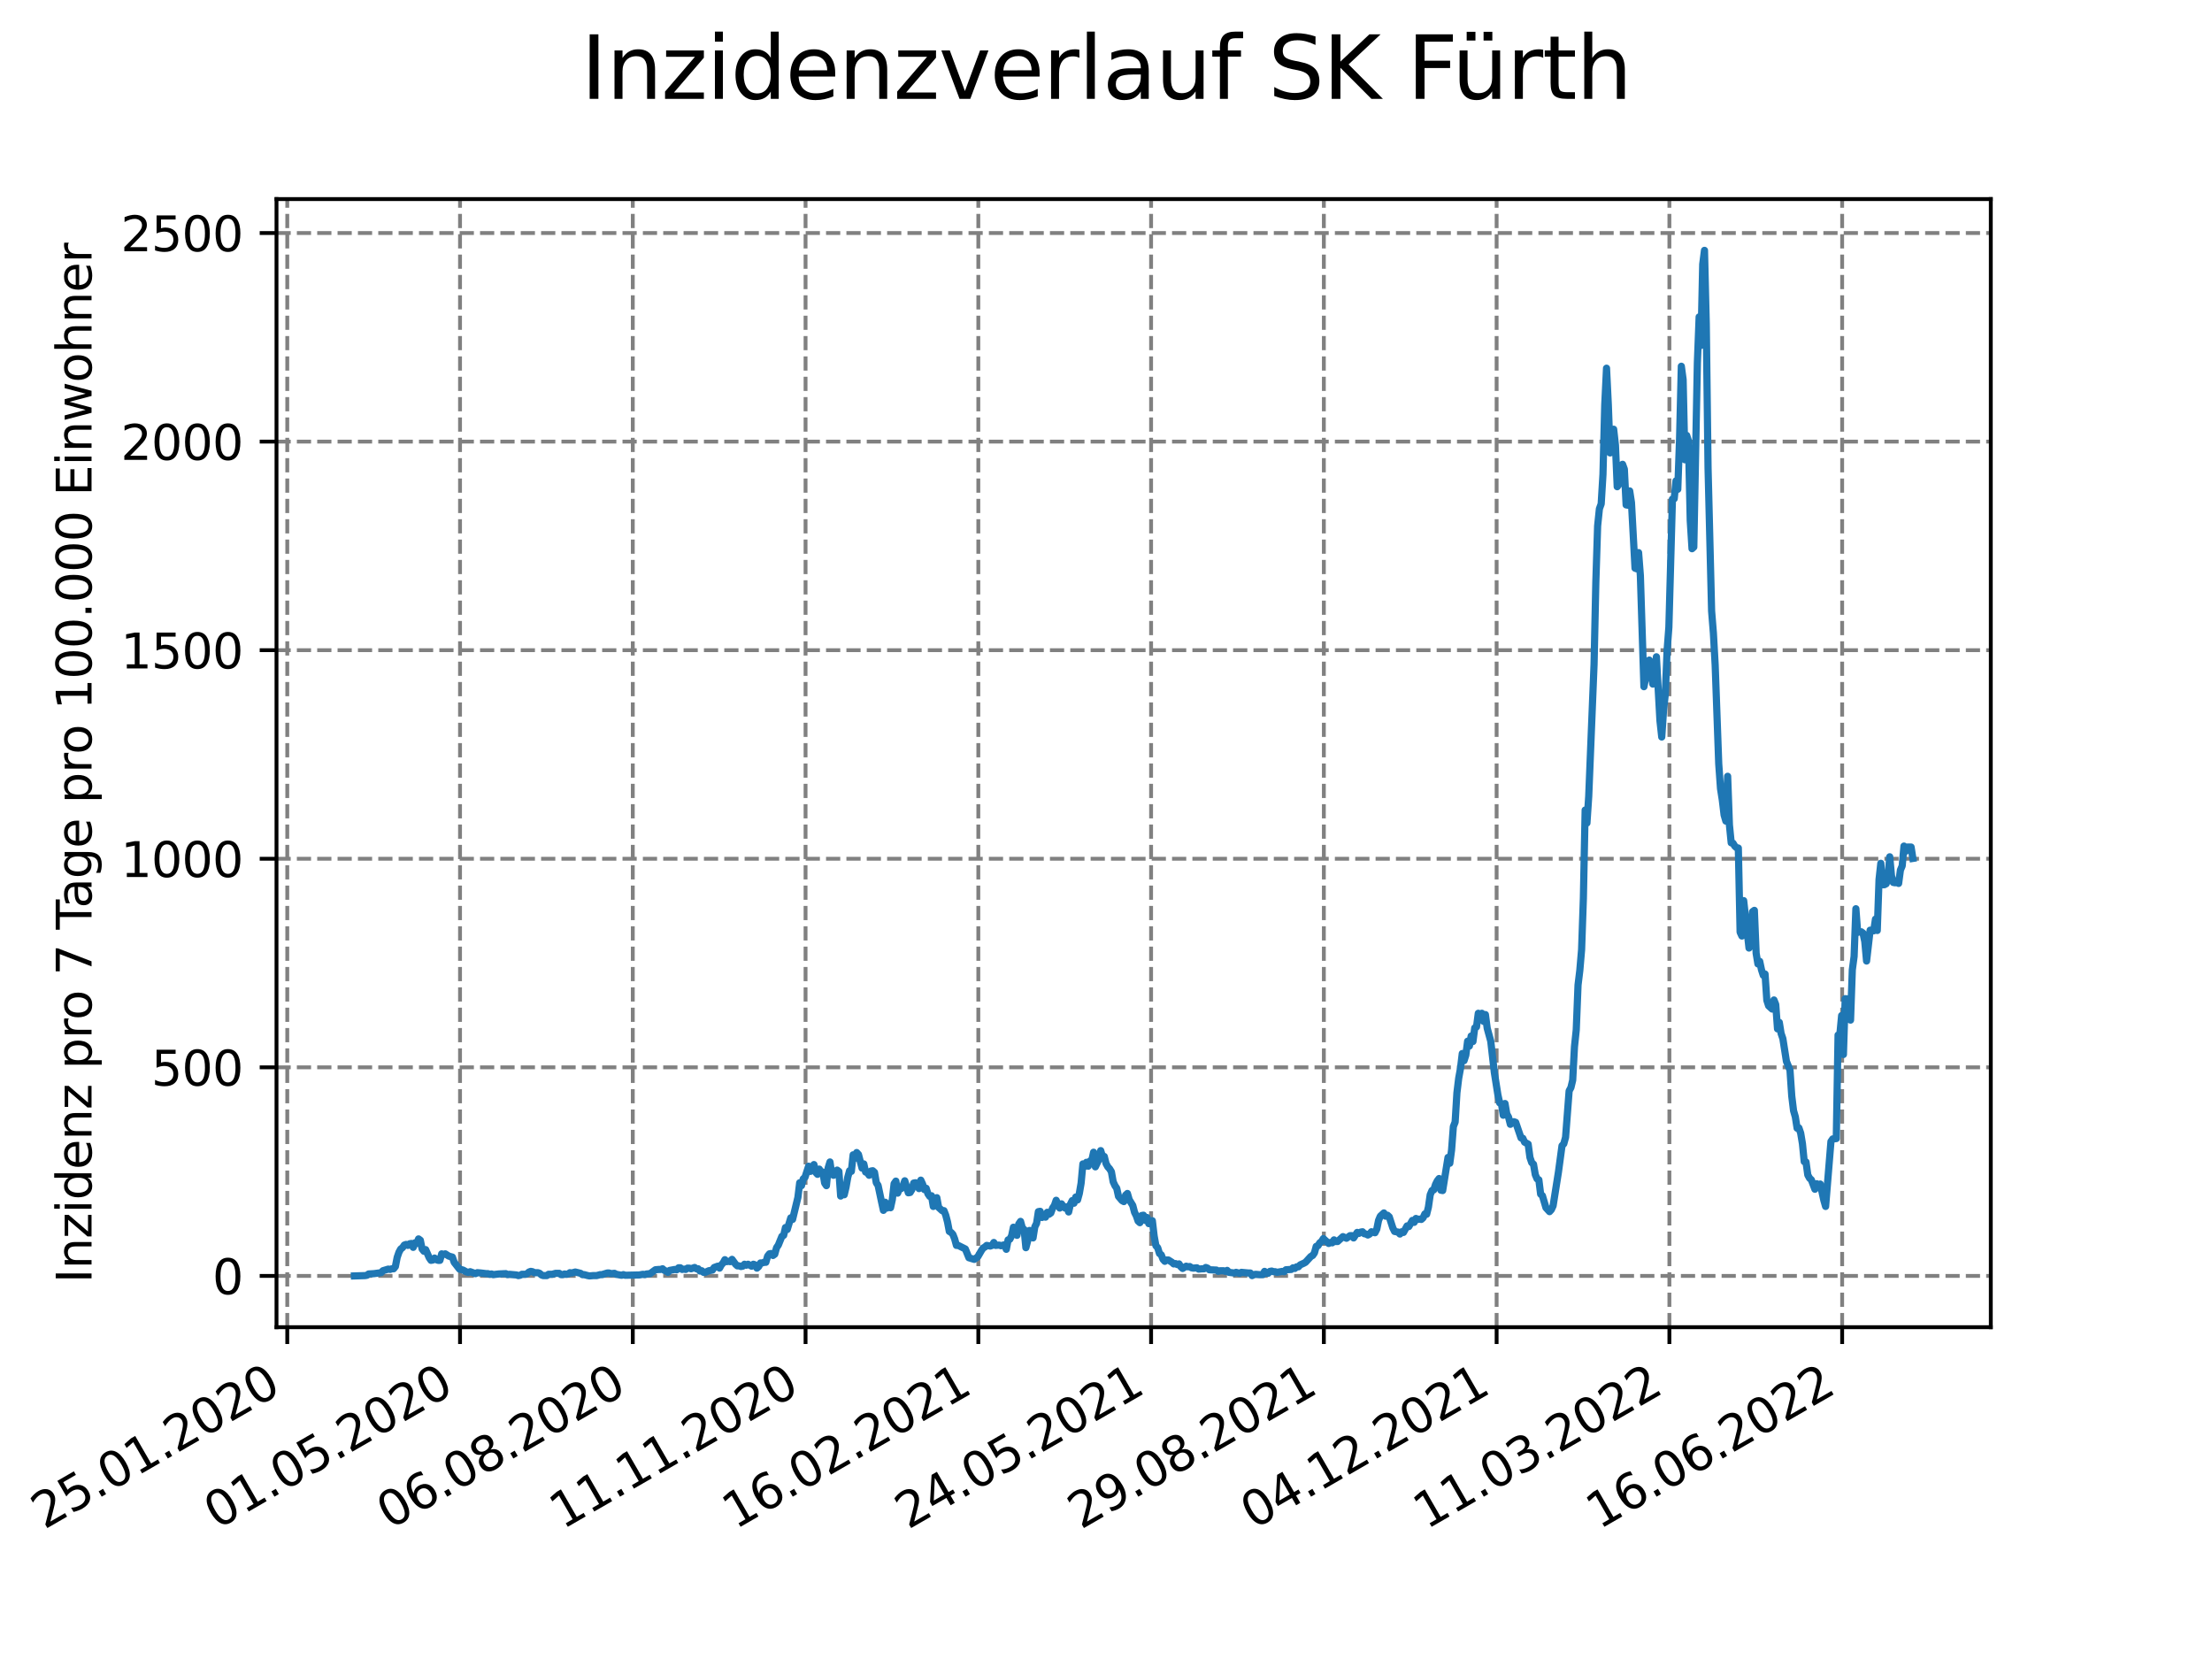 <?xml version="1.0" encoding="utf-8" standalone="no"?>
<!DOCTYPE svg PUBLIC "-//W3C//DTD SVG 1.1//EN"
  "http://www.w3.org/Graphics/SVG/1.1/DTD/svg11.dtd">
<svg xmlns:xlink="http://www.w3.org/1999/xlink" width="460.8pt" height="345.6pt" viewBox="0 0 460.8 345.6" xmlns="http://www.w3.org/2000/svg" version="1.1">
 <defs>
  <style type="text/css">*{stroke-linejoin: round; stroke-linecap: butt}</style>
 </defs>
 <g id="figure_1">
  <g id="patch_1">
   <path d="M 0 345.6 
L 460.8 345.6 
L 460.8 0 
L 0 0 
z
" style="fill: #ffffff"/>
  </g>
  <g id="axes_1">
   <g id="patch_2">
    <path d="M 57.6 276.48 
L 414.72 276.48 
L 414.72 41.472 
L 57.6 41.472 
z
" style="fill: #ffffff"/>
   </g>
   <g id="matplotlib.axis_1">
    <g id="xtick_1">
     <g id="line2d_1">
      <path d="M 59.842 276.48 
L 59.842 41.472 
" clip-path="url(#p52d476d70e)" style="fill: none; stroke-dasharray: 2.96,1.28; stroke-dashoffset: 0; stroke: #808080; stroke-width: 0.8"/>
     </g>
     <g id="line2d_2">
      <defs>
       <path id="m0360c8165a" d="M 0 0 
L 0 3.5 
" style="stroke: #000000; stroke-width: 0.8"/>
      </defs>
      <g>
       <use xlink:href="#m0360c8165a" x="59.842" y="276.48" style="stroke: #000000; stroke-width: 0.8"/>
      </g>
     </g>
     <g id="text_1">
      <!-- 25.01.2020 -->
      <g transform="translate(9.216 318.689)rotate(-30)scale(0.1 -0.1)">
       <defs>
        <path id="DejaVuSans-32" d="M 1228 531 
L 3431 531 
L 3431 0 
L 469 0 
L 469 531 
Q 828 903 1448 1529 
Q 2069 2156 2228 2338 
Q 2531 2678 2651 2914 
Q 2772 3150 2772 3378 
Q 2772 3750 2511 3984 
Q 2250 4219 1831 4219 
Q 1534 4219 1204 4116 
Q 875 4013 500 3803 
L 500 4441 
Q 881 4594 1212 4672 
Q 1544 4750 1819 4750 
Q 2544 4750 2975 4387 
Q 3406 4025 3406 3419 
Q 3406 3131 3298 2873 
Q 3191 2616 2906 2266 
Q 2828 2175 2409 1742 
Q 1991 1309 1228 531 
z
" transform="scale(0.016)"/>
        <path id="DejaVuSans-35" d="M 691 4666 
L 3169 4666 
L 3169 4134 
L 1269 4134 
L 1269 2991 
Q 1406 3038 1543 3061 
Q 1681 3084 1819 3084 
Q 2600 3084 3056 2656 
Q 3513 2228 3513 1497 
Q 3513 744 3044 326 
Q 2575 -91 1722 -91 
Q 1428 -91 1123 -41 
Q 819 9 494 109 
L 494 744 
Q 775 591 1075 516 
Q 1375 441 1709 441 
Q 2250 441 2565 725 
Q 2881 1009 2881 1497 
Q 2881 1984 2565 2268 
Q 2250 2553 1709 2553 
Q 1456 2553 1204 2497 
Q 953 2441 691 2322 
L 691 4666 
z
" transform="scale(0.016)"/>
        <path id="DejaVuSans-2e" d="M 684 794 
L 1344 794 
L 1344 0 
L 684 0 
L 684 794 
z
" transform="scale(0.016)"/>
        <path id="DejaVuSans-30" d="M 2034 4250 
Q 1547 4250 1301 3770 
Q 1056 3291 1056 2328 
Q 1056 1369 1301 889 
Q 1547 409 2034 409 
Q 2525 409 2770 889 
Q 3016 1369 3016 2328 
Q 3016 3291 2770 3770 
Q 2525 4250 2034 4250 
z
M 2034 4750 
Q 2819 4750 3233 4129 
Q 3647 3509 3647 2328 
Q 3647 1150 3233 529 
Q 2819 -91 2034 -91 
Q 1250 -91 836 529 
Q 422 1150 422 2328 
Q 422 3509 836 4129 
Q 1250 4750 2034 4750 
z
" transform="scale(0.016)"/>
        <path id="DejaVuSans-31" d="M 794 531 
L 1825 531 
L 1825 4091 
L 703 3866 
L 703 4441 
L 1819 4666 
L 2450 4666 
L 2450 531 
L 3481 531 
L 3481 0 
L 794 0 
L 794 531 
z
" transform="scale(0.016)"/>
       </defs>
       <use xlink:href="#DejaVuSans-32"/>
       <use xlink:href="#DejaVuSans-35" x="63.623"/>
       <use xlink:href="#DejaVuSans-2e" x="127.246"/>
       <use xlink:href="#DejaVuSans-30" x="159.033"/>
       <use xlink:href="#DejaVuSans-31" x="222.656"/>
       <use xlink:href="#DejaVuSans-2e" x="286.279"/>
       <use xlink:href="#DejaVuSans-32" x="318.066"/>
       <use xlink:href="#DejaVuSans-30" x="381.689"/>
       <use xlink:href="#DejaVuSans-32" x="445.312"/>
       <use xlink:href="#DejaVuSans-30" x="508.936"/>
      </g>
     </g>
    </g>
    <g id="xtick_2">
     <g id="line2d_3">
      <path d="M 95.832 276.48 
L 95.832 41.472 
" clip-path="url(#p52d476d70e)" style="fill: none; stroke-dasharray: 2.96,1.28; stroke-dashoffset: 0; stroke: #808080; stroke-width: 0.8"/>
     </g>
     <g id="line2d_4">
      <g>
       <use xlink:href="#m0360c8165a" x="95.832" y="276.48" style="stroke: #000000; stroke-width: 0.8"/>
      </g>
     </g>
     <g id="text_2">
      <!-- 01.05.2020 -->
      <g transform="translate(45.207 318.689)rotate(-30)scale(0.1 -0.1)">
       <use xlink:href="#DejaVuSans-30"/>
       <use xlink:href="#DejaVuSans-31" x="63.623"/>
       <use xlink:href="#DejaVuSans-2e" x="127.246"/>
       <use xlink:href="#DejaVuSans-30" x="159.033"/>
       <use xlink:href="#DejaVuSans-35" x="222.656"/>
       <use xlink:href="#DejaVuSans-2e" x="286.279"/>
       <use xlink:href="#DejaVuSans-32" x="318.066"/>
       <use xlink:href="#DejaVuSans-30" x="381.689"/>
       <use xlink:href="#DejaVuSans-32" x="445.312"/>
       <use xlink:href="#DejaVuSans-30" x="508.936"/>
      </g>
     </g>
    </g>
    <g id="xtick_3">
     <g id="line2d_5">
      <path d="M 131.822 276.48 
L 131.822 41.472 
" clip-path="url(#p52d476d70e)" style="fill: none; stroke-dasharray: 2.96,1.28; stroke-dashoffset: 0; stroke: #808080; stroke-width: 0.8"/>
     </g>
     <g id="line2d_6">
      <g>
       <use xlink:href="#m0360c8165a" x="131.822" y="276.48" style="stroke: #000000; stroke-width: 0.8"/>
      </g>
     </g>
     <g id="text_3">
      <!-- 06.08.2020 -->
      <g transform="translate(81.197 318.689)rotate(-30)scale(0.1 -0.1)">
       <defs>
        <path id="DejaVuSans-36" d="M 2113 2584 
Q 1688 2584 1439 2293 
Q 1191 2003 1191 1497 
Q 1191 994 1439 701 
Q 1688 409 2113 409 
Q 2538 409 2786 701 
Q 3034 994 3034 1497 
Q 3034 2003 2786 2293 
Q 2538 2584 2113 2584 
z
M 3366 4563 
L 3366 3988 
Q 3128 4100 2886 4159 
Q 2644 4219 2406 4219 
Q 1781 4219 1451 3797 
Q 1122 3375 1075 2522 
Q 1259 2794 1537 2939 
Q 1816 3084 2150 3084 
Q 2853 3084 3261 2657 
Q 3669 2231 3669 1497 
Q 3669 778 3244 343 
Q 2819 -91 2113 -91 
Q 1303 -91 875 529 
Q 447 1150 447 2328 
Q 447 3434 972 4092 
Q 1497 4750 2381 4750 
Q 2619 4750 2861 4703 
Q 3103 4656 3366 4563 
z
" transform="scale(0.016)"/>
        <path id="DejaVuSans-38" d="M 2034 2216 
Q 1584 2216 1326 1975 
Q 1069 1734 1069 1313 
Q 1069 891 1326 650 
Q 1584 409 2034 409 
Q 2484 409 2743 651 
Q 3003 894 3003 1313 
Q 3003 1734 2745 1975 
Q 2488 2216 2034 2216 
z
M 1403 2484 
Q 997 2584 770 2862 
Q 544 3141 544 3541 
Q 544 4100 942 4425 
Q 1341 4750 2034 4750 
Q 2731 4750 3128 4425 
Q 3525 4100 3525 3541 
Q 3525 3141 3298 2862 
Q 3072 2584 2669 2484 
Q 3125 2378 3379 2068 
Q 3634 1759 3634 1313 
Q 3634 634 3220 271 
Q 2806 -91 2034 -91 
Q 1263 -91 848 271 
Q 434 634 434 1313 
Q 434 1759 690 2068 
Q 947 2378 1403 2484 
z
M 1172 3481 
Q 1172 3119 1398 2916 
Q 1625 2713 2034 2713 
Q 2441 2713 2670 2916 
Q 2900 3119 2900 3481 
Q 2900 3844 2670 4047 
Q 2441 4250 2034 4250 
Q 1625 4250 1398 4047 
Q 1172 3844 1172 3481 
z
" transform="scale(0.016)"/>
       </defs>
       <use xlink:href="#DejaVuSans-30"/>
       <use xlink:href="#DejaVuSans-36" x="63.623"/>
       <use xlink:href="#DejaVuSans-2e" x="127.246"/>
       <use xlink:href="#DejaVuSans-30" x="159.033"/>
       <use xlink:href="#DejaVuSans-38" x="222.656"/>
       <use xlink:href="#DejaVuSans-2e" x="286.279"/>
       <use xlink:href="#DejaVuSans-32" x="318.066"/>
       <use xlink:href="#DejaVuSans-30" x="381.689"/>
       <use xlink:href="#DejaVuSans-32" x="445.312"/>
       <use xlink:href="#DejaVuSans-30" x="508.936"/>
      </g>
     </g>
    </g>
    <g id="xtick_4">
     <g id="line2d_7">
      <path d="M 167.812 276.48 
L 167.812 41.472 
" clip-path="url(#p52d476d70e)" style="fill: none; stroke-dasharray: 2.96,1.28; stroke-dashoffset: 0; stroke: #808080; stroke-width: 0.8"/>
     </g>
     <g id="line2d_8">
      <g>
       <use xlink:href="#m0360c8165a" x="167.812" y="276.48" style="stroke: #000000; stroke-width: 0.8"/>
      </g>
     </g>
     <g id="text_4">
      <!-- 11.11.2020 -->
      <g transform="translate(117.187 318.689)rotate(-30)scale(0.1 -0.1)">
       <use xlink:href="#DejaVuSans-31"/>
       <use xlink:href="#DejaVuSans-31" x="63.623"/>
       <use xlink:href="#DejaVuSans-2e" x="127.246"/>
       <use xlink:href="#DejaVuSans-31" x="159.033"/>
       <use xlink:href="#DejaVuSans-31" x="222.656"/>
       <use xlink:href="#DejaVuSans-2e" x="286.279"/>
       <use xlink:href="#DejaVuSans-32" x="318.066"/>
       <use xlink:href="#DejaVuSans-30" x="381.689"/>
       <use xlink:href="#DejaVuSans-32" x="445.312"/>
       <use xlink:href="#DejaVuSans-30" x="508.936"/>
      </g>
     </g>
    </g>
    <g id="xtick_5">
     <g id="line2d_9">
      <path d="M 203.803 276.48 
L 203.803 41.472 
" clip-path="url(#p52d476d70e)" style="fill: none; stroke-dasharray: 2.96,1.28; stroke-dashoffset: 0; stroke: #808080; stroke-width: 0.8"/>
     </g>
     <g id="line2d_10">
      <g>
       <use xlink:href="#m0360c8165a" x="203.803" y="276.48" style="stroke: #000000; stroke-width: 0.8"/>
      </g>
     </g>
     <g id="text_5">
      <!-- 16.02.2021 -->
      <g transform="translate(153.178 318.689)rotate(-30)scale(0.1 -0.1)">
       <use xlink:href="#DejaVuSans-31"/>
       <use xlink:href="#DejaVuSans-36" x="63.623"/>
       <use xlink:href="#DejaVuSans-2e" x="127.246"/>
       <use xlink:href="#DejaVuSans-30" x="159.033"/>
       <use xlink:href="#DejaVuSans-32" x="222.656"/>
       <use xlink:href="#DejaVuSans-2e" x="286.279"/>
       <use xlink:href="#DejaVuSans-32" x="318.066"/>
       <use xlink:href="#DejaVuSans-30" x="381.689"/>
       <use xlink:href="#DejaVuSans-32" x="445.312"/>
       <use xlink:href="#DejaVuSans-31" x="508.936"/>
      </g>
     </g>
    </g>
    <g id="xtick_6">
     <g id="line2d_11">
      <path d="M 239.793 276.48 
L 239.793 41.472 
" clip-path="url(#p52d476d70e)" style="fill: none; stroke-dasharray: 2.96,1.28; stroke-dashoffset: 0; stroke: #808080; stroke-width: 0.8"/>
     </g>
     <g id="line2d_12">
      <g>
       <use xlink:href="#m0360c8165a" x="239.793" y="276.48" style="stroke: #000000; stroke-width: 0.8"/>
      </g>
     </g>
     <g id="text_6">
      <!-- 24.05.2021 -->
      <g transform="translate(189.168 318.689)rotate(-30)scale(0.1 -0.1)">
       <defs>
        <path id="DejaVuSans-34" d="M 2419 4116 
L 825 1625 
L 2419 1625 
L 2419 4116 
z
M 2253 4666 
L 3047 4666 
L 3047 1625 
L 3713 1625 
L 3713 1100 
L 3047 1100 
L 3047 0 
L 2419 0 
L 2419 1100 
L 313 1100 
L 313 1709 
L 2253 4666 
z
" transform="scale(0.016)"/>
       </defs>
       <use xlink:href="#DejaVuSans-32"/>
       <use xlink:href="#DejaVuSans-34" x="63.623"/>
       <use xlink:href="#DejaVuSans-2e" x="127.246"/>
       <use xlink:href="#DejaVuSans-30" x="159.033"/>
       <use xlink:href="#DejaVuSans-35" x="222.656"/>
       <use xlink:href="#DejaVuSans-2e" x="286.279"/>
       <use xlink:href="#DejaVuSans-32" x="318.066"/>
       <use xlink:href="#DejaVuSans-30" x="381.689"/>
       <use xlink:href="#DejaVuSans-32" x="445.312"/>
       <use xlink:href="#DejaVuSans-31" x="508.936"/>
      </g>
     </g>
    </g>
    <g id="xtick_7">
     <g id="line2d_13">
      <path d="M 275.783 276.48 
L 275.783 41.472 
" clip-path="url(#p52d476d70e)" style="fill: none; stroke-dasharray: 2.96,1.28; stroke-dashoffset: 0; stroke: #808080; stroke-width: 0.8"/>
     </g>
     <g id="line2d_14">
      <g>
       <use xlink:href="#m0360c8165a" x="275.783" y="276.48" style="stroke: #000000; stroke-width: 0.8"/>
      </g>
     </g>
     <g id="text_7">
      <!-- 29.08.2021 -->
      <g transform="translate(225.158 318.689)rotate(-30)scale(0.1 -0.1)">
       <defs>
        <path id="DejaVuSans-39" d="M 703 97 
L 703 672 
Q 941 559 1184 500 
Q 1428 441 1663 441 
Q 2288 441 2617 861 
Q 2947 1281 2994 2138 
Q 2813 1869 2534 1725 
Q 2256 1581 1919 1581 
Q 1219 1581 811 2004 
Q 403 2428 403 3163 
Q 403 3881 828 4315 
Q 1253 4750 1959 4750 
Q 2769 4750 3195 4129 
Q 3622 3509 3622 2328 
Q 3622 1225 3098 567 
Q 2575 -91 1691 -91 
Q 1453 -91 1209 -44 
Q 966 3 703 97 
z
M 1959 2075 
Q 2384 2075 2632 2365 
Q 2881 2656 2881 3163 
Q 2881 3666 2632 3958 
Q 2384 4250 1959 4250 
Q 1534 4250 1286 3958 
Q 1038 3666 1038 3163 
Q 1038 2656 1286 2365 
Q 1534 2075 1959 2075 
z
" transform="scale(0.016)"/>
       </defs>
       <use xlink:href="#DejaVuSans-32"/>
       <use xlink:href="#DejaVuSans-39" x="63.623"/>
       <use xlink:href="#DejaVuSans-2e" x="127.246"/>
       <use xlink:href="#DejaVuSans-30" x="159.033"/>
       <use xlink:href="#DejaVuSans-38" x="222.656"/>
       <use xlink:href="#DejaVuSans-2e" x="286.279"/>
       <use xlink:href="#DejaVuSans-32" x="318.066"/>
       <use xlink:href="#DejaVuSans-30" x="381.689"/>
       <use xlink:href="#DejaVuSans-32" x="445.312"/>
       <use xlink:href="#DejaVuSans-31" x="508.936"/>
      </g>
     </g>
    </g>
    <g id="xtick_8">
     <g id="line2d_15">
      <path d="M 311.774 276.48 
L 311.774 41.472 
" clip-path="url(#p52d476d70e)" style="fill: none; stroke-dasharray: 2.96,1.28; stroke-dashoffset: 0; stroke: #808080; stroke-width: 0.8"/>
     </g>
     <g id="line2d_16">
      <g>
       <use xlink:href="#m0360c8165a" x="311.774" y="276.48" style="stroke: #000000; stroke-width: 0.8"/>
      </g>
     </g>
     <g id="text_8">
      <!-- 04.12.2021 -->
      <g transform="translate(261.148 318.689)rotate(-30)scale(0.1 -0.1)">
       <use xlink:href="#DejaVuSans-30"/>
       <use xlink:href="#DejaVuSans-34" x="63.623"/>
       <use xlink:href="#DejaVuSans-2e" x="127.246"/>
       <use xlink:href="#DejaVuSans-31" x="159.033"/>
       <use xlink:href="#DejaVuSans-32" x="222.656"/>
       <use xlink:href="#DejaVuSans-2e" x="286.279"/>
       <use xlink:href="#DejaVuSans-32" x="318.066"/>
       <use xlink:href="#DejaVuSans-30" x="381.689"/>
       <use xlink:href="#DejaVuSans-32" x="445.312"/>
       <use xlink:href="#DejaVuSans-31" x="508.936"/>
      </g>
     </g>
    </g>
    <g id="xtick_9">
     <g id="line2d_17">
      <path d="M 347.764 276.48 
L 347.764 41.472 
" clip-path="url(#p52d476d70e)" style="fill: none; stroke-dasharray: 2.96,1.28; stroke-dashoffset: 0; stroke: #808080; stroke-width: 0.8"/>
     </g>
     <g id="line2d_18">
      <g>
       <use xlink:href="#m0360c8165a" x="347.764" y="276.48" style="stroke: #000000; stroke-width: 0.8"/>
      </g>
     </g>
     <g id="text_9">
      <!-- 11.03.2022 -->
      <g transform="translate(297.139 318.689)rotate(-30)scale(0.1 -0.1)">
       <defs>
        <path id="DejaVuSans-33" d="M 2597 2516 
Q 3050 2419 3304 2112 
Q 3559 1806 3559 1356 
Q 3559 666 3084 287 
Q 2609 -91 1734 -91 
Q 1441 -91 1130 -33 
Q 819 25 488 141 
L 488 750 
Q 750 597 1062 519 
Q 1375 441 1716 441 
Q 2309 441 2620 675 
Q 2931 909 2931 1356 
Q 2931 1769 2642 2001 
Q 2353 2234 1838 2234 
L 1294 2234 
L 1294 2753 
L 1863 2753 
Q 2328 2753 2575 2939 
Q 2822 3125 2822 3475 
Q 2822 3834 2567 4026 
Q 2313 4219 1838 4219 
Q 1578 4219 1281 4162 
Q 984 4106 628 3988 
L 628 4550 
Q 988 4650 1302 4700 
Q 1616 4750 1894 4750 
Q 2613 4750 3031 4423 
Q 3450 4097 3450 3541 
Q 3450 3153 3228 2886 
Q 3006 2619 2597 2516 
z
" transform="scale(0.016)"/>
       </defs>
       <use xlink:href="#DejaVuSans-31"/>
       <use xlink:href="#DejaVuSans-31" x="63.623"/>
       <use xlink:href="#DejaVuSans-2e" x="127.246"/>
       <use xlink:href="#DejaVuSans-30" x="159.033"/>
       <use xlink:href="#DejaVuSans-33" x="222.656"/>
       <use xlink:href="#DejaVuSans-2e" x="286.279"/>
       <use xlink:href="#DejaVuSans-32" x="318.066"/>
       <use xlink:href="#DejaVuSans-30" x="381.689"/>
       <use xlink:href="#DejaVuSans-32" x="445.312"/>
       <use xlink:href="#DejaVuSans-32" x="508.936"/>
      </g>
     </g>
    </g>
    <g id="xtick_10">
     <g id="line2d_19">
      <path d="M 383.754 276.48 
L 383.754 41.472 
" clip-path="url(#p52d476d70e)" style="fill: none; stroke-dasharray: 2.96,1.28; stroke-dashoffset: 0; stroke: #808080; stroke-width: 0.8"/>
     </g>
     <g id="line2d_20">
      <g>
       <use xlink:href="#m0360c8165a" x="383.754" y="276.48" style="stroke: #000000; stroke-width: 0.8"/>
      </g>
     </g>
     <g id="text_10">
      <!-- 16.06.2022 -->
      <g transform="translate(333.129 318.689)rotate(-30)scale(0.1 -0.1)">
       <use xlink:href="#DejaVuSans-31"/>
       <use xlink:href="#DejaVuSans-36" x="63.623"/>
       <use xlink:href="#DejaVuSans-2e" x="127.246"/>
       <use xlink:href="#DejaVuSans-30" x="159.033"/>
       <use xlink:href="#DejaVuSans-36" x="222.656"/>
       <use xlink:href="#DejaVuSans-2e" x="286.279"/>
       <use xlink:href="#DejaVuSans-32" x="318.066"/>
       <use xlink:href="#DejaVuSans-30" x="381.689"/>
       <use xlink:href="#DejaVuSans-32" x="445.312"/>
       <use xlink:href="#DejaVuSans-32" x="508.936"/>
      </g>
     </g>
    </g>
   </g>
   <g id="matplotlib.axis_2">
    <g id="ytick_1">
     <g id="line2d_21">
      <path d="M 57.6 265.798 
L 414.72 265.798 
" clip-path="url(#p52d476d70e)" style="fill: none; stroke-dasharray: 2.96,1.28; stroke-dashoffset: 0; stroke: #808080; stroke-width: 0.8"/>
     </g>
     <g id="line2d_22">
      <defs>
       <path id="m470fb02e2b" d="M 0 0 
L -3.5 0 
" style="stroke: #000000; stroke-width: 0.8"/>
      </defs>
      <g>
       <use xlink:href="#m470fb02e2b" x="57.6" y="265.798" style="stroke: #000000; stroke-width: 0.8"/>
      </g>
     </g>
     <g id="text_11">
      <!-- 0 -->
      <g transform="translate(44.237 269.597)scale(0.1 -0.1)">
       <use xlink:href="#DejaVuSans-30"/>
      </g>
     </g>
    </g>
    <g id="ytick_2">
     <g id="line2d_23">
      <path d="M 57.6 222.346 
L 414.72 222.346 
" clip-path="url(#p52d476d70e)" style="fill: none; stroke-dasharray: 2.96,1.28; stroke-dashoffset: 0; stroke: #808080; stroke-width: 0.8"/>
     </g>
     <g id="line2d_24">
      <g>
       <use xlink:href="#m470fb02e2b" x="57.6" y="222.346" style="stroke: #000000; stroke-width: 0.8"/>
      </g>
     </g>
     <g id="text_12">
      <!-- 500 -->
      <g transform="translate(31.512 226.146)scale(0.1 -0.1)">
       <use xlink:href="#DejaVuSans-35"/>
       <use xlink:href="#DejaVuSans-30" x="63.623"/>
       <use xlink:href="#DejaVuSans-30" x="127.246"/>
      </g>
     </g>
    </g>
    <g id="ytick_3">
     <g id="line2d_25">
      <path d="M 57.6 178.895 
L 414.72 178.895 
" clip-path="url(#p52d476d70e)" style="fill: none; stroke-dasharray: 2.96,1.28; stroke-dashoffset: 0; stroke: #808080; stroke-width: 0.8"/>
     </g>
     <g id="line2d_26">
      <g>
       <use xlink:href="#m470fb02e2b" x="57.6" y="178.895" style="stroke: #000000; stroke-width: 0.8"/>
      </g>
     </g>
     <g id="text_13">
      <!-- 1000 -->
      <g transform="translate(25.15 182.694)scale(0.1 -0.1)">
       <use xlink:href="#DejaVuSans-31"/>
       <use xlink:href="#DejaVuSans-30" x="63.623"/>
       <use xlink:href="#DejaVuSans-30" x="127.246"/>
       <use xlink:href="#DejaVuSans-30" x="190.869"/>
      </g>
     </g>
    </g>
    <g id="ytick_4">
     <g id="line2d_27">
      <path d="M 57.6 135.444 
L 414.72 135.444 
" clip-path="url(#p52d476d70e)" style="fill: none; stroke-dasharray: 2.96,1.28; stroke-dashoffset: 0; stroke: #808080; stroke-width: 0.8"/>
     </g>
     <g id="line2d_28">
      <g>
       <use xlink:href="#m470fb02e2b" x="57.6" y="135.444" style="stroke: #000000; stroke-width: 0.8"/>
      </g>
     </g>
     <g id="text_14">
      <!-- 1500 -->
      <g transform="translate(25.15 139.243)scale(0.1 -0.1)">
       <use xlink:href="#DejaVuSans-31"/>
       <use xlink:href="#DejaVuSans-35" x="63.623"/>
       <use xlink:href="#DejaVuSans-30" x="127.246"/>
       <use xlink:href="#DejaVuSans-30" x="190.869"/>
      </g>
     </g>
    </g>
    <g id="ytick_5">
     <g id="line2d_29">
      <path d="M 57.6 91.992 
L 414.72 91.992 
" clip-path="url(#p52d476d70e)" style="fill: none; stroke-dasharray: 2.96,1.28; stroke-dashoffset: 0; stroke: #808080; stroke-width: 0.8"/>
     </g>
     <g id="line2d_30">
      <g>
       <use xlink:href="#m470fb02e2b" x="57.6" y="91.992" style="stroke: #000000; stroke-width: 0.8"/>
      </g>
     </g>
     <g id="text_15">
      <!-- 2000 -->
      <g transform="translate(25.15 95.792)scale(0.1 -0.1)">
       <use xlink:href="#DejaVuSans-32"/>
       <use xlink:href="#DejaVuSans-30" x="63.623"/>
       <use xlink:href="#DejaVuSans-30" x="127.246"/>
       <use xlink:href="#DejaVuSans-30" x="190.869"/>
      </g>
     </g>
    </g>
    <g id="ytick_6">
     <g id="line2d_31">
      <path d="M 57.6 48.541 
L 414.72 48.541 
" clip-path="url(#p52d476d70e)" style="fill: none; stroke-dasharray: 2.96,1.28; stroke-dashoffset: 0; stroke: #808080; stroke-width: 0.8"/>
     </g>
     <g id="line2d_32">
      <g>
       <use xlink:href="#m470fb02e2b" x="57.6" y="48.541" style="stroke: #000000; stroke-width: 0.8"/>
      </g>
     </g>
     <g id="text_16">
      <!-- 2500 -->
      <g transform="translate(25.15 52.34)scale(0.1 -0.1)">
       <use xlink:href="#DejaVuSans-32"/>
       <use xlink:href="#DejaVuSans-35" x="63.623"/>
       <use xlink:href="#DejaVuSans-30" x="127.246"/>
       <use xlink:href="#DejaVuSans-30" x="190.869"/>
      </g>
     </g>
    </g>
    <g id="text_17">
     <!-- Inzidenz pro 7 Tage pro 100.000 Einwohner -->
     <g transform="translate(19.07 267.301)rotate(-90)scale(0.1 -0.1)">
      <defs>
       <path id="DejaVuSans-49" d="M 628 4666 
L 1259 4666 
L 1259 0 
L 628 0 
L 628 4666 
z
" transform="scale(0.016)"/>
       <path id="DejaVuSans-6e" d="M 3513 2113 
L 3513 0 
L 2938 0 
L 2938 2094 
Q 2938 2591 2744 2837 
Q 2550 3084 2163 3084 
Q 1697 3084 1428 2787 
Q 1159 2491 1159 1978 
L 1159 0 
L 581 0 
L 581 3500 
L 1159 3500 
L 1159 2956 
Q 1366 3272 1645 3428 
Q 1925 3584 2291 3584 
Q 2894 3584 3203 3211 
Q 3513 2838 3513 2113 
z
" transform="scale(0.016)"/>
       <path id="DejaVuSans-7a" d="M 353 3500 
L 3084 3500 
L 3084 2975 
L 922 459 
L 3084 459 
L 3084 0 
L 275 0 
L 275 525 
L 2438 3041 
L 353 3041 
L 353 3500 
z
" transform="scale(0.016)"/>
       <path id="DejaVuSans-69" d="M 603 3500 
L 1178 3500 
L 1178 0 
L 603 0 
L 603 3500 
z
M 603 4863 
L 1178 4863 
L 1178 4134 
L 603 4134 
L 603 4863 
z
" transform="scale(0.016)"/>
       <path id="DejaVuSans-64" d="M 2906 2969 
L 2906 4863 
L 3481 4863 
L 3481 0 
L 2906 0 
L 2906 525 
Q 2725 213 2448 61 
Q 2172 -91 1784 -91 
Q 1150 -91 751 415 
Q 353 922 353 1747 
Q 353 2572 751 3078 
Q 1150 3584 1784 3584 
Q 2172 3584 2448 3432 
Q 2725 3281 2906 2969 
z
M 947 1747 
Q 947 1113 1208 752 
Q 1469 391 1925 391 
Q 2381 391 2643 752 
Q 2906 1113 2906 1747 
Q 2906 2381 2643 2742 
Q 2381 3103 1925 3103 
Q 1469 3103 1208 2742 
Q 947 2381 947 1747 
z
" transform="scale(0.016)"/>
       <path id="DejaVuSans-65" d="M 3597 1894 
L 3597 1613 
L 953 1613 
Q 991 1019 1311 708 
Q 1631 397 2203 397 
Q 2534 397 2845 478 
Q 3156 559 3463 722 
L 3463 178 
Q 3153 47 2828 -22 
Q 2503 -91 2169 -91 
Q 1331 -91 842 396 
Q 353 884 353 1716 
Q 353 2575 817 3079 
Q 1281 3584 2069 3584 
Q 2775 3584 3186 3129 
Q 3597 2675 3597 1894 
z
M 3022 2063 
Q 3016 2534 2758 2815 
Q 2500 3097 2075 3097 
Q 1594 3097 1305 2825 
Q 1016 2553 972 2059 
L 3022 2063 
z
" transform="scale(0.016)"/>
       <path id="DejaVuSans-20" transform="scale(0.016)"/>
       <path id="DejaVuSans-70" d="M 1159 525 
L 1159 -1331 
L 581 -1331 
L 581 3500 
L 1159 3500 
L 1159 2969 
Q 1341 3281 1617 3432 
Q 1894 3584 2278 3584 
Q 2916 3584 3314 3078 
Q 3713 2572 3713 1747 
Q 3713 922 3314 415 
Q 2916 -91 2278 -91 
Q 1894 -91 1617 61 
Q 1341 213 1159 525 
z
M 3116 1747 
Q 3116 2381 2855 2742 
Q 2594 3103 2138 3103 
Q 1681 3103 1420 2742 
Q 1159 2381 1159 1747 
Q 1159 1113 1420 752 
Q 1681 391 2138 391 
Q 2594 391 2855 752 
Q 3116 1113 3116 1747 
z
" transform="scale(0.016)"/>
       <path id="DejaVuSans-72" d="M 2631 2963 
Q 2534 3019 2420 3045 
Q 2306 3072 2169 3072 
Q 1681 3072 1420 2755 
Q 1159 2438 1159 1844 
L 1159 0 
L 581 0 
L 581 3500 
L 1159 3500 
L 1159 2956 
Q 1341 3275 1631 3429 
Q 1922 3584 2338 3584 
Q 2397 3584 2469 3576 
Q 2541 3569 2628 3553 
L 2631 2963 
z
" transform="scale(0.016)"/>
       <path id="DejaVuSans-6f" d="M 1959 3097 
Q 1497 3097 1228 2736 
Q 959 2375 959 1747 
Q 959 1119 1226 758 
Q 1494 397 1959 397 
Q 2419 397 2687 759 
Q 2956 1122 2956 1747 
Q 2956 2369 2687 2733 
Q 2419 3097 1959 3097 
z
M 1959 3584 
Q 2709 3584 3137 3096 
Q 3566 2609 3566 1747 
Q 3566 888 3137 398 
Q 2709 -91 1959 -91 
Q 1206 -91 779 398 
Q 353 888 353 1747 
Q 353 2609 779 3096 
Q 1206 3584 1959 3584 
z
" transform="scale(0.016)"/>
       <path id="DejaVuSans-37" d="M 525 4666 
L 3525 4666 
L 3525 4397 
L 1831 0 
L 1172 0 
L 2766 4134 
L 525 4134 
L 525 4666 
z
" transform="scale(0.016)"/>
       <path id="DejaVuSans-54" d="M -19 4666 
L 3928 4666 
L 3928 4134 
L 2272 4134 
L 2272 0 
L 1638 0 
L 1638 4134 
L -19 4134 
L -19 4666 
z
" transform="scale(0.016)"/>
       <path id="DejaVuSans-61" d="M 2194 1759 
Q 1497 1759 1228 1600 
Q 959 1441 959 1056 
Q 959 750 1161 570 
Q 1363 391 1709 391 
Q 2188 391 2477 730 
Q 2766 1069 2766 1631 
L 2766 1759 
L 2194 1759 
z
M 3341 1997 
L 3341 0 
L 2766 0 
L 2766 531 
Q 2569 213 2275 61 
Q 1981 -91 1556 -91 
Q 1019 -91 701 211 
Q 384 513 384 1019 
Q 384 1609 779 1909 
Q 1175 2209 1959 2209 
L 2766 2209 
L 2766 2266 
Q 2766 2663 2505 2880 
Q 2244 3097 1772 3097 
Q 1472 3097 1187 3025 
Q 903 2953 641 2809 
L 641 3341 
Q 956 3463 1253 3523 
Q 1550 3584 1831 3584 
Q 2591 3584 2966 3190 
Q 3341 2797 3341 1997 
z
" transform="scale(0.016)"/>
       <path id="DejaVuSans-67" d="M 2906 1791 
Q 2906 2416 2648 2759 
Q 2391 3103 1925 3103 
Q 1463 3103 1205 2759 
Q 947 2416 947 1791 
Q 947 1169 1205 825 
Q 1463 481 1925 481 
Q 2391 481 2648 825 
Q 2906 1169 2906 1791 
z
M 3481 434 
Q 3481 -459 3084 -895 
Q 2688 -1331 1869 -1331 
Q 1566 -1331 1297 -1286 
Q 1028 -1241 775 -1147 
L 775 -588 
Q 1028 -725 1275 -790 
Q 1522 -856 1778 -856 
Q 2344 -856 2625 -561 
Q 2906 -266 2906 331 
L 2906 616 
Q 2728 306 2450 153 
Q 2172 0 1784 0 
Q 1141 0 747 490 
Q 353 981 353 1791 
Q 353 2603 747 3093 
Q 1141 3584 1784 3584 
Q 2172 3584 2450 3431 
Q 2728 3278 2906 2969 
L 2906 3500 
L 3481 3500 
L 3481 434 
z
" transform="scale(0.016)"/>
       <path id="DejaVuSans-45" d="M 628 4666 
L 3578 4666 
L 3578 4134 
L 1259 4134 
L 1259 2753 
L 3481 2753 
L 3481 2222 
L 1259 2222 
L 1259 531 
L 3634 531 
L 3634 0 
L 628 0 
L 628 4666 
z
" transform="scale(0.016)"/>
       <path id="DejaVuSans-77" d="M 269 3500 
L 844 3500 
L 1563 769 
L 2278 3500 
L 2956 3500 
L 3675 769 
L 4391 3500 
L 4966 3500 
L 4050 0 
L 3372 0 
L 2619 2869 
L 1863 0 
L 1184 0 
L 269 3500 
z
" transform="scale(0.016)"/>
       <path id="DejaVuSans-68" d="M 3513 2113 
L 3513 0 
L 2938 0 
L 2938 2094 
Q 2938 2591 2744 2837 
Q 2550 3084 2163 3084 
Q 1697 3084 1428 2787 
Q 1159 2491 1159 1978 
L 1159 0 
L 581 0 
L 581 4863 
L 1159 4863 
L 1159 2956 
Q 1366 3272 1645 3428 
Q 1925 3584 2291 3584 
Q 2894 3584 3203 3211 
Q 3513 2838 3513 2113 
z
" transform="scale(0.016)"/>
      </defs>
      <use xlink:href="#DejaVuSans-49"/>
      <use xlink:href="#DejaVuSans-6e" x="29.492"/>
      <use xlink:href="#DejaVuSans-7a" x="92.871"/>
      <use xlink:href="#DejaVuSans-69" x="145.361"/>
      <use xlink:href="#DejaVuSans-64" x="173.145"/>
      <use xlink:href="#DejaVuSans-65" x="236.621"/>
      <use xlink:href="#DejaVuSans-6e" x="298.145"/>
      <use xlink:href="#DejaVuSans-7a" x="361.523"/>
      <use xlink:href="#DejaVuSans-20" x="414.014"/>
      <use xlink:href="#DejaVuSans-70" x="445.801"/>
      <use xlink:href="#DejaVuSans-72" x="509.277"/>
      <use xlink:href="#DejaVuSans-6f" x="548.141"/>
      <use xlink:href="#DejaVuSans-20" x="609.322"/>
      <use xlink:href="#DejaVuSans-37" x="641.109"/>
      <use xlink:href="#DejaVuSans-20" x="704.732"/>
      <use xlink:href="#DejaVuSans-54" x="736.52"/>
      <use xlink:href="#DejaVuSans-61" x="781.104"/>
      <use xlink:href="#DejaVuSans-67" x="842.383"/>
      <use xlink:href="#DejaVuSans-65" x="905.859"/>
      <use xlink:href="#DejaVuSans-20" x="967.383"/>
      <use xlink:href="#DejaVuSans-70" x="999.17"/>
      <use xlink:href="#DejaVuSans-72" x="1062.646"/>
      <use xlink:href="#DejaVuSans-6f" x="1101.51"/>
      <use xlink:href="#DejaVuSans-20" x="1162.691"/>
      <use xlink:href="#DejaVuSans-31" x="1194.479"/>
      <use xlink:href="#DejaVuSans-30" x="1258.102"/>
      <use xlink:href="#DejaVuSans-30" x="1321.725"/>
      <use xlink:href="#DejaVuSans-2e" x="1385.348"/>
      <use xlink:href="#DejaVuSans-30" x="1417.135"/>
      <use xlink:href="#DejaVuSans-30" x="1480.758"/>
      <use xlink:href="#DejaVuSans-30" x="1544.381"/>
      <use xlink:href="#DejaVuSans-20" x="1608.004"/>
      <use xlink:href="#DejaVuSans-45" x="1639.791"/>
      <use xlink:href="#DejaVuSans-69" x="1702.975"/>
      <use xlink:href="#DejaVuSans-6e" x="1730.758"/>
      <use xlink:href="#DejaVuSans-77" x="1794.137"/>
      <use xlink:href="#DejaVuSans-6f" x="1875.924"/>
      <use xlink:href="#DejaVuSans-68" x="1937.105"/>
      <use xlink:href="#DejaVuSans-6e" x="2000.484"/>
      <use xlink:href="#DejaVuSans-65" x="2063.863"/>
      <use xlink:href="#DejaVuSans-72" x="2125.387"/>
     </g>
    </g>
   </g>
   <g id="line2d_33">
    <path d="M 73.833 265.798 
L 76.059 265.73 
L 76.43 265.663 
L 76.801 265.392 
L 77.914 265.324 
L 79.398 265.122 
L 79.769 264.716 
L 80.882 264.378 
L 81.253 264.445 
L 81.624 264.31 
L 81.995 264.31 
L 82.367 263.837 
L 82.738 261.943 
L 83.109 260.861 
L 83.48 260.185 
L 83.851 259.914 
L 84.222 259.373 
L 84.593 259.238 
L 84.964 259.441 
L 85.335 259.102 
L 85.706 259.035 
L 86.077 259.846 
L 86.448 258.9 
L 86.819 259.035 
L 87.19 258.088 
L 87.561 258.359 
L 87.932 260.185 
L 88.303 260.658 
L 88.674 260.32 
L 89.416 262.011 
L 89.787 262.552 
L 90.158 262.484 
L 90.529 262.078 
L 90.9 262.416 
L 91.271 262.552 
L 91.642 262.552 
L 92.013 261.199 
L 92.384 261.334 
L 92.755 261.199 
L 93.498 261.672 
L 94.24 261.875 
L 94.611 262.957 
L 95.353 263.904 
L 95.724 264.378 
L 96.466 264.58 
L 97.208 264.986 
L 97.579 265.054 
L 97.95 264.919 
L 99.063 265.324 
L 99.434 265.122 
L 100.176 265.189 
L 101.289 265.324 
L 101.66 265.324 
L 102.031 265.46 
L 102.402 265.392 
L 102.773 265.527 
L 103.886 265.392 
L 105.371 265.324 
L 105.742 265.527 
L 106.113 265.46 
L 106.855 265.527 
L 107.597 265.595 
L 107.968 265.73 
L 108.339 265.663 
L 108.71 265.46 
L 109.452 265.46 
L 109.823 265.324 
L 110.194 264.986 
L 110.565 264.851 
L 110.936 264.919 
L 111.307 265.122 
L 112.049 265.122 
L 112.42 265.257 
L 112.791 265.595 
L 113.162 265.73 
L 113.904 265.73 
L 114.275 265.46 
L 115.017 265.46 
L 115.76 265.257 
L 116.502 265.257 
L 116.873 265.527 
L 117.244 265.527 
L 117.615 265.392 
L 117.986 265.46 
L 118.357 265.392 
L 118.728 265.122 
L 119.099 265.189 
L 119.841 264.986 
L 120.954 265.257 
L 121.325 265.527 
L 121.696 265.527 
L 122.438 265.73 
L 122.809 265.798 
L 123.551 265.73 
L 124.293 265.73 
L 125.035 265.527 
L 125.406 265.527 
L 126.52 265.189 
L 126.891 265.189 
L 127.262 265.324 
L 128.004 265.257 
L 128.375 265.46 
L 129.488 265.663 
L 129.859 265.527 
L 130.23 265.663 
L 133.198 265.595 
L 133.94 265.46 
L 134.311 265.527 
L 134.682 265.392 
L 135.424 265.324 
L 136.166 264.783 
L 136.537 264.513 
L 137.28 264.445 
L 137.651 264.445 
L 138.022 264.31 
L 138.393 264.648 
L 138.764 264.783 
L 139.135 265.054 
L 139.506 264.648 
L 140.619 264.445 
L 140.99 264.513 
L 141.361 264.107 
L 141.732 264.107 
L 142.103 264.445 
L 142.474 264.378 
L 142.845 264.445 
L 143.216 264.175 
L 143.587 264.175 
L 143.958 264.31 
L 144.7 264.039 
L 145.071 264.31 
L 145.442 264.31 
L 145.813 264.783 
L 146.184 264.716 
L 146.555 265.054 
L 146.926 265.054 
L 147.668 264.716 
L 148.411 264.58 
L 148.782 264.039 
L 149.524 263.769 
L 149.895 264.175 
L 150.266 263.498 
L 150.637 263.093 
L 151.008 262.416 
L 151.379 262.822 
L 151.75 262.754 
L 152.121 262.822 
L 152.492 262.349 
L 153.234 263.363 
L 153.605 263.701 
L 153.976 263.701 
L 154.347 263.837 
L 154.718 263.769 
L 155.089 263.363 
L 155.46 263.566 
L 155.831 263.363 
L 156.573 263.769 
L 156.944 263.363 
L 157.315 263.498 
L 157.686 264.175 
L 158.057 263.837 
L 158.428 263.093 
L 158.799 263.093 
L 159.17 262.957 
L 159.542 262.957 
L 159.913 261.672 
L 160.284 261.199 
L 160.655 261.131 
L 161.026 261.537 
L 161.397 261.267 
L 161.768 259.914 
L 162.139 259.373 
L 162.881 257.547 
L 163.252 257.344 
L 163.623 255.721 
L 163.994 256.127 
L 164.736 253.692 
L 165.107 254.03 
L 166.22 249.431 
L 166.591 246.388 
L 166.962 246.997 
L 167.333 245.576 
L 167.704 245.238 
L 168.446 242.939 
L 168.817 244.021 
L 169.559 242.601 
L 169.93 244.224 
L 170.302 244.63 
L 170.673 243.548 
L 171.044 244.156 
L 171.415 244.156 
L 171.786 246.456 
L 172.157 246.997 
L 172.528 243.277 
L 172.899 242.06 
L 173.27 244.63 
L 173.641 244.832 
L 174.012 244.427 
L 174.383 243.75 
L 174.754 244.021 
L 175.125 249.161 
L 175.496 248.755 
L 175.867 248.89 
L 176.238 247.335 
L 176.609 245.238 
L 176.98 243.886 
L 177.351 244.021 
L 177.722 240.572 
L 178.093 241.316 
L 178.464 240.098 
L 178.835 240.504 
L 179.577 243.345 
L 179.948 242.465 
L 180.319 244.156 
L 180.69 244.291 
L 181.061 244.832 
L 181.433 243.953 
L 181.804 243.886 
L 182.175 244.224 
L 182.546 246.388 
L 182.917 246.929 
L 183.659 250.446 
L 184.03 252.137 
L 184.401 250.446 
L 184.772 251.663 
L 185.143 251.19 
L 185.514 251.595 
L 185.885 249.905 
L 186.256 246.591 
L 186.627 246.05 
L 186.998 248.552 
L 187.369 247.605 
L 187.74 247.605 
L 188.111 246.997 
L 188.482 245.982 
L 189.224 248.484 
L 189.595 248.417 
L 189.966 247.808 
L 190.337 246.456 
L 190.708 246.388 
L 191.079 246.861 
L 191.45 247.605 
L 191.821 245.847 
L 192.192 246.658 
L 192.564 247.808 
L 192.935 247.538 
L 193.306 248.687 
L 193.677 249.228 
L 194.048 249.093 
L 194.419 251.325 
L 194.79 251.054 
L 195.161 249.499 
L 195.532 251.528 
L 196.274 252.204 
L 196.645 252.204 
L 197.016 253.151 
L 197.387 254.571 
L 197.758 256.532 
L 198.129 256.735 
L 198.5 257.141 
L 198.871 258.088 
L 199.242 259.441 
L 199.613 259.441 
L 201.097 260.185 
L 201.839 262.011 
L 202.952 262.349 
L 203.695 261.808 
L 204.437 260.523 
L 204.808 259.982 
L 205.179 259.779 
L 205.55 259.441 
L 206.292 259.576 
L 206.663 259.441 
L 207.034 258.832 
L 207.405 259.441 
L 208.147 259.373 
L 208.518 259.508 
L 209.26 259.305 
L 209.631 260.252 
L 210.002 258.291 
L 210.373 258.156 
L 210.744 257.412 
L 211.115 255.653 
L 211.857 257.344 
L 212.228 254.977 
L 212.599 254.436 
L 212.97 255.789 
L 213.341 256.127 
L 213.712 259.914 
L 214.083 258.494 
L 214.455 256.33 
L 215.197 257.885 
L 215.568 255.586 
L 215.939 254.842 
L 216.31 252.407 
L 216.681 252.339 
L 217.052 253.624 
L 217.423 253.354 
L 217.794 253.557 
L 218.165 252.542 
L 218.536 252.948 
L 218.907 252.678 
L 219.278 251.663 
L 219.649 251.122 
L 220.02 250.04 
L 220.762 251.663 
L 221.133 250.784 
L 221.504 251.325 
L 221.875 251.663 
L 222.246 251.393 
L 222.617 252.475 
L 222.988 250.852 
L 223.359 250.108 
L 223.73 250.649 
L 224.101 249.364 
L 224.472 249.972 
L 224.843 248.62 
L 225.215 246.456 
L 225.586 242.465 
L 225.957 243.006 
L 226.328 242.127 
L 226.699 242.939 
L 227.07 241.857 
L 227.441 241.721 
L 227.812 240.031 
L 228.183 243.074 
L 228.925 241.519 
L 229.296 239.693 
L 229.667 240.91 
L 230.038 240.91 
L 230.409 242.398 
L 230.78 243.074 
L 231.151 243.48 
L 231.522 244.089 
L 231.893 246.185 
L 232.264 246.997 
L 232.635 247.538 
L 233.006 249.228 
L 233.748 250.108 
L 234.119 250.311 
L 234.49 248.958 
L 234.861 248.62 
L 235.232 249.905 
L 235.974 251.122 
L 236.346 252.542 
L 236.717 253.286 
L 237.088 254.368 
L 237.459 254.706 
L 237.83 253.219 
L 238.201 253.151 
L 238.572 254.233 
L 238.943 253.624 
L 239.314 254.909 
L 239.685 254.774 
L 240.056 254.301 
L 240.427 257.479 
L 240.798 259.508 
L 241.169 259.914 
L 241.54 261.131 
L 241.911 261.402 
L 242.282 262.349 
L 242.653 262.754 
L 243.024 262.484 
L 243.395 262.484 
L 244.137 262.957 
L 244.508 263.296 
L 244.879 263.228 
L 245.25 263.431 
L 245.621 263.296 
L 245.992 263.904 
L 246.363 264.242 
L 247.105 263.769 
L 247.477 263.904 
L 247.848 263.837 
L 248.219 264.107 
L 248.59 264.175 
L 249.332 264.107 
L 249.703 264.378 
L 250.445 264.31 
L 250.816 264.31 
L 251.187 264.039 
L 251.558 264.175 
L 251.929 264.513 
L 253.413 264.58 
L 253.784 264.851 
L 254.155 264.716 
L 254.897 264.716 
L 255.268 264.851 
L 255.639 264.648 
L 256.01 265.054 
L 257.123 265.189 
L 257.494 265.054 
L 258.237 265.257 
L 258.608 265.054 
L 259.35 265.122 
L 260.092 265.189 
L 260.463 265.189 
L 260.834 265.73 
L 261.205 265.527 
L 261.576 265.46 
L 262.318 265.527 
L 263.06 265.527 
L 263.431 264.851 
L 263.802 265.189 
L 264.173 265.257 
L 264.544 264.851 
L 264.915 264.783 
L 265.286 264.919 
L 265.657 264.919 
L 266.028 265.054 
L 267.141 264.851 
L 267.512 264.919 
L 267.883 264.513 
L 268.996 264.445 
L 269.368 264.107 
L 269.739 264.242 
L 270.11 263.904 
L 270.481 263.904 
L 270.852 263.498 
L 271.594 263.16 
L 271.965 262.957 
L 273.078 261.74 
L 273.449 261.537 
L 273.82 260.996 
L 274.191 259.643 
L 274.562 259.508 
L 274.933 258.9 
L 275.304 258.629 
L 275.675 258.02 
L 276.417 258.697 
L 276.788 259.035 
L 277.159 258.832 
L 277.53 258.9 
L 277.901 258.291 
L 278.272 258.629 
L 278.643 258.629 
L 279.385 257.953 
L 279.756 257.615 
L 280.499 257.953 
L 281.241 257.412 
L 281.612 257.412 
L 281.983 257.885 
L 282.725 256.735 
L 283.096 256.938 
L 283.467 256.668 
L 283.838 256.6 
L 284.209 257.006 
L 284.58 257.074 
L 284.951 257.276 
L 285.322 257.074 
L 285.693 256.6 
L 286.435 256.803 
L 286.806 256.059 
L 287.177 254.233 
L 287.548 253.354 
L 288.29 252.678 
L 288.661 253.354 
L 289.032 253.151 
L 289.403 253.489 
L 290.145 255.789 
L 290.516 256.532 
L 291.259 256.668 
L 291.63 257.074 
L 292.001 256.6 
L 292.372 256.735 
L 293.114 255.383 
L 293.485 255.518 
L 294.227 254.233 
L 294.598 254.639 
L 294.969 253.827 
L 295.34 254.03 
L 295.711 253.963 
L 296.082 254.03 
L 296.453 253.692 
L 296.824 252.88 
L 297.195 252.948 
L 297.566 251.46 
L 297.937 248.89 
L 298.308 248.011 
L 298.679 247.876 
L 299.05 246.726 
L 299.421 245.982 
L 299.792 245.509 
L 300.163 247.943 
L 300.534 248.011 
L 301.647 241.113 
L 302.018 242.33 
L 302.39 239.557 
L 302.761 234.688 
L 303.132 233.741 
L 303.503 227.654 
L 303.874 224.611 
L 304.245 222.582 
L 304.616 219.471 
L 304.987 220.959 
L 305.358 219.809 
L 305.729 216.901 
L 306.1 217.916 
L 306.471 215.819 
L 306.842 216.969 
L 307.213 214.128 
L 307.584 213.925 
L 307.955 211.085 
L 308.326 211.491 
L 308.697 211.085 
L 309.068 212.776 
L 309.439 211.356 
L 309.81 214.196 
L 310.552 216.901 
L 311.294 223.394 
L 312.036 228.06 
L 312.407 229.751 
L 312.778 229.886 
L 313.15 232.321 
L 313.521 229.886 
L 313.892 232.05 
L 314.263 232.727 
L 314.634 234.215 
L 315.005 233.741 
L 315.376 233.673 
L 315.747 233.809 
L 316.86 237.055 
L 317.231 237.123 
L 317.602 237.934 
L 318.344 238.34 
L 318.715 241.113 
L 319.086 242.195 
L 319.457 242.533 
L 319.828 244.697 
L 320.199 245.576 
L 320.57 245.779 
L 320.941 248.755 
L 321.312 249.093 
L 322.054 251.595 
L 322.796 252.407 
L 323.167 252.001 
L 323.538 251.19 
L 324.652 244.156 
L 325.394 238.678 
L 325.765 238.272 
L 326.136 236.92 
L 326.878 227.249 
L 327.249 226.572 
L 327.62 225.017 
L 327.991 218.051 
L 328.362 214.534 
L 328.733 205.201 
L 329.104 202.158 
L 329.475 197.83 
L 329.846 187.144 
L 330.217 168.749 
L 330.588 171.454 
L 330.959 165.908 
L 332.072 138.383 
L 332.443 121.272 
L 332.814 109.572 
L 333.185 105.988 
L 333.556 104.973 
L 333.927 98.819 
L 334.298 84.346 
L 334.669 76.704 
L 335.04 84.279 
L 335.412 94.355 
L 335.783 93.882 
L 336.154 89.418 
L 336.525 92.732 
L 336.896 101.389 
L 337.267 100.848 
L 337.638 97.602 
L 338.009 96.722 
L 338.38 97.737 
L 338.751 105.176 
L 339.122 105.244 
L 339.493 102.268 
L 339.864 104.703 
L 340.606 118.364 
L 340.977 118.499 
L 341.348 115.118 
L 341.719 119.92 
L 342.461 143.049 
L 342.832 141.155 
L 343.203 140.479 
L 343.574 137.503 
L 344.316 142.508 
L 344.687 142.17 
L 345.058 136.827 
L 345.8 150.15 
L 346.172 153.532 
L 346.543 147.986 
L 346.914 144.605 
L 347.285 135.542 
L 347.656 130.673 
L 348.398 103.959 
L 348.769 103.891 
L 349.14 100.172 
L 349.511 101.93 
L 349.882 91.515 
L 350.253 76.298 
L 350.624 79.071 
L 350.995 95.776 
L 351.366 90.703 
L 351.737 91.853 
L 352.108 108.422 
L 352.479 114.306 
L 352.85 113.968 
L 353.592 75.622 
L 353.963 66.018 
L 354.334 71.97 
L 354.705 55.062 
L 355.076 52.154 
L 355.447 67.439 
L 355.818 97.466 
L 356.56 127.291 
L 356.931 131.89 
L 357.303 138.586 
L 358.045 159.145 
L 358.416 164.285 
L 358.787 166.652 
L 359.158 169.763 
L 359.529 171.048 
L 359.9 161.715 
L 360.271 171.86 
L 360.642 175.579 
L 361.013 175.647 
L 361.384 176.256 
L 361.755 176.594 
L 362.126 176.661 
L 362.497 194.177 
L 362.868 194.989 
L 363.239 187.617 
L 364.352 197.491 
L 364.723 196.409 
L 365.094 189.917 
L 365.465 189.646 
L 365.836 198.573 
L 366.207 200.805 
L 366.578 200.264 
L 366.949 202.023 
L 367.32 203.172 
L 367.691 202.902 
L 368.063 208.38 
L 368.434 209.53 
L 369.176 210.206 
L 369.547 208.312 
L 369.918 209.259 
L 370.289 214.331 
L 370.66 212.979 
L 371.031 215.278 
L 371.402 216.36 
L 372.144 221.094 
L 372.886 222.92 
L 373.257 228.331 
L 373.628 231.374 
L 373.999 232.659 
L 374.37 235.026 
L 374.741 234.958 
L 375.112 236.041 
L 375.483 238.272 
L 375.854 241.992 
L 376.225 242.06 
L 376.596 244.765 
L 376.967 245.441 
L 377.338 245.779 
L 378.08 247.741 
L 378.451 246.591 
L 378.822 247.267 
L 379.194 246.658 
L 379.936 250.04 
L 380.307 251.325 
L 381.42 237.799 
L 381.791 237.258 
L 382.533 237.19 
L 382.904 215.616 
L 383.275 215.481 
L 383.646 211.558 
L 384.017 219.674 
L 384.388 208.042 
L 385.13 208.109 
L 385.501 212.505 
L 385.872 202.023 
L 386.243 199.25 
L 386.614 189.308 
L 386.985 194.245 
L 387.356 194.11 
L 387.727 194.11 
L 388.098 194.38 
L 388.469 196.139 
L 388.84 200.197 
L 389.582 193.772 
L 389.953 193.907 
L 390.325 193.907 
L 390.696 191.472 
L 391.067 193.839 
L 391.438 183.221 
L 391.809 179.84 
L 392.18 184.303 
L 392.551 184.303 
L 392.922 184.101 
L 393.293 182.951 
L 393.664 178.487 
L 394.035 182.477 
L 394.406 183.83 
L 394.777 183.898 
L 395.148 183.83 
L 395.519 184.033 
L 395.89 181.26 
L 396.261 180.381 
L 396.632 176.256 
L 397.003 177.338 
L 397.374 176.458 
L 398.116 176.458 
L 398.487 178.825 
L 398.487 178.825 
" clip-path="url(#p52d476d70e)" style="fill: none; stroke: #1f77b4; stroke-width: 1.5; stroke-linecap: square"/>
   </g>
   <g id="patch_3">
    <path d="M 57.6 276.48 
L 57.6 41.472 
" style="fill: none; stroke: #000000; stroke-width: 0.8; stroke-linejoin: miter; stroke-linecap: square"/>
   </g>
   <g id="patch_4">
    <path d="M 414.72 276.48 
L 414.72 41.472 
" style="fill: none; stroke: #000000; stroke-width: 0.8; stroke-linejoin: miter; stroke-linecap: square"/>
   </g>
   <g id="patch_5">
    <path d="M 57.6 276.48 
L 414.72 276.48 
" style="fill: none; stroke: #000000; stroke-width: 0.8; stroke-linejoin: miter; stroke-linecap: square"/>
   </g>
   <g id="patch_6">
    <path d="M 57.6 41.472 
L 414.72 41.472 
" style="fill: none; stroke: #000000; stroke-width: 0.8; stroke-linejoin: miter; stroke-linecap: square"/>
   </g>
  </g>
  <g id="text_18">
   <!-- Inzidenzverlauf SK Fürth -->
   <g transform="translate(121.033 20.589)scale(0.18 -0.18)">
    <defs>
     <path id="DejaVuSans-76" d="M 191 3500 
L 800 3500 
L 1894 563 
L 2988 3500 
L 3597 3500 
L 2284 0 
L 1503 0 
L 191 3500 
z
" transform="scale(0.016)"/>
     <path id="DejaVuSans-6c" d="M 603 4863 
L 1178 4863 
L 1178 0 
L 603 0 
L 603 4863 
z
" transform="scale(0.016)"/>
     <path id="DejaVuSans-75" d="M 544 1381 
L 544 3500 
L 1119 3500 
L 1119 1403 
Q 1119 906 1312 657 
Q 1506 409 1894 409 
Q 2359 409 2629 706 
Q 2900 1003 2900 1516 
L 2900 3500 
L 3475 3500 
L 3475 0 
L 2900 0 
L 2900 538 
Q 2691 219 2414 64 
Q 2138 -91 1772 -91 
Q 1169 -91 856 284 
Q 544 659 544 1381 
z
M 1991 3584 
L 1991 3584 
z
" transform="scale(0.016)"/>
     <path id="DejaVuSans-66" d="M 2375 4863 
L 2375 4384 
L 1825 4384 
Q 1516 4384 1395 4259 
Q 1275 4134 1275 3809 
L 1275 3500 
L 2222 3500 
L 2222 3053 
L 1275 3053 
L 1275 0 
L 697 0 
L 697 3053 
L 147 3053 
L 147 3500 
L 697 3500 
L 697 3744 
Q 697 4328 969 4595 
Q 1241 4863 1831 4863 
L 2375 4863 
z
" transform="scale(0.016)"/>
     <path id="DejaVuSans-53" d="M 3425 4513 
L 3425 3897 
Q 3066 4069 2747 4153 
Q 2428 4238 2131 4238 
Q 1616 4238 1336 4038 
Q 1056 3838 1056 3469 
Q 1056 3159 1242 3001 
Q 1428 2844 1947 2747 
L 2328 2669 
Q 3034 2534 3370 2195 
Q 3706 1856 3706 1288 
Q 3706 609 3251 259 
Q 2797 -91 1919 -91 
Q 1588 -91 1214 -16 
Q 841 59 441 206 
L 441 856 
Q 825 641 1194 531 
Q 1563 422 1919 422 
Q 2459 422 2753 634 
Q 3047 847 3047 1241 
Q 3047 1584 2836 1778 
Q 2625 1972 2144 2069 
L 1759 2144 
Q 1053 2284 737 2584 
Q 422 2884 422 3419 
Q 422 4038 858 4394 
Q 1294 4750 2059 4750 
Q 2388 4750 2728 4690 
Q 3069 4631 3425 4513 
z
" transform="scale(0.016)"/>
     <path id="DejaVuSans-4b" d="M 628 4666 
L 1259 4666 
L 1259 2694 
L 3353 4666 
L 4166 4666 
L 1850 2491 
L 4331 0 
L 3500 0 
L 1259 2247 
L 1259 0 
L 628 0 
L 628 4666 
z
" transform="scale(0.016)"/>
     <path id="DejaVuSans-46" d="M 628 4666 
L 3309 4666 
L 3309 4134 
L 1259 4134 
L 1259 2759 
L 3109 2759 
L 3109 2228 
L 1259 2228 
L 1259 0 
L 628 0 
L 628 4666 
z
" transform="scale(0.016)"/>
     <path id="DejaVuSans-fc" d="M 544 1381 
L 544 3500 
L 1119 3500 
L 1119 1403 
Q 1119 906 1312 657 
Q 1506 409 1894 409 
Q 2359 409 2629 706 
Q 2900 1003 2900 1516 
L 2900 3500 
L 3475 3500 
L 3475 0 
L 2900 0 
L 2900 538 
Q 2691 219 2414 64 
Q 2138 -91 1772 -91 
Q 1169 -91 856 284 
Q 544 659 544 1381 
z
M 1991 3584 
L 1991 3584 
z
M 2278 4850 
L 2912 4850 
L 2912 4219 
L 2278 4219 
L 2278 4850 
z
M 1056 4850 
L 1690 4850 
L 1690 4219 
L 1056 4219 
L 1056 4850 
z
" transform="scale(0.016)"/>
     <path id="DejaVuSans-74" d="M 1172 4494 
L 1172 3500 
L 2356 3500 
L 2356 3053 
L 1172 3053 
L 1172 1153 
Q 1172 725 1289 603 
Q 1406 481 1766 481 
L 2356 481 
L 2356 0 
L 1766 0 
Q 1100 0 847 248 
Q 594 497 594 1153 
L 594 3053 
L 172 3053 
L 172 3500 
L 594 3500 
L 594 4494 
L 1172 4494 
z
" transform="scale(0.016)"/>
    </defs>
    <use xlink:href="#DejaVuSans-49"/>
    <use xlink:href="#DejaVuSans-6e" x="29.492"/>
    <use xlink:href="#DejaVuSans-7a" x="92.871"/>
    <use xlink:href="#DejaVuSans-69" x="145.361"/>
    <use xlink:href="#DejaVuSans-64" x="173.145"/>
    <use xlink:href="#DejaVuSans-65" x="236.621"/>
    <use xlink:href="#DejaVuSans-6e" x="298.145"/>
    <use xlink:href="#DejaVuSans-7a" x="361.523"/>
    <use xlink:href="#DejaVuSans-76" x="414.014"/>
    <use xlink:href="#DejaVuSans-65" x="473.193"/>
    <use xlink:href="#DejaVuSans-72" x="534.717"/>
    <use xlink:href="#DejaVuSans-6c" x="575.83"/>
    <use xlink:href="#DejaVuSans-61" x="603.613"/>
    <use xlink:href="#DejaVuSans-75" x="664.893"/>
    <use xlink:href="#DejaVuSans-66" x="728.271"/>
    <use xlink:href="#DejaVuSans-20" x="763.477"/>
    <use xlink:href="#DejaVuSans-53" x="795.264"/>
    <use xlink:href="#DejaVuSans-4b" x="858.74"/>
    <use xlink:href="#DejaVuSans-20" x="924.316"/>
    <use xlink:href="#DejaVuSans-46" x="956.104"/>
    <use xlink:href="#DejaVuSans-fc" x="1008.123"/>
    <use xlink:href="#DejaVuSans-72" x="1071.502"/>
    <use xlink:href="#DejaVuSans-74" x="1112.615"/>
    <use xlink:href="#DejaVuSans-68" x="1151.824"/>
   </g>
  </g>
 </g>
 <defs>
  <clipPath id="p52d476d70e">
   <rect x="57.6" y="41.472" width="357.12" height="235.008"/>
  </clipPath>
 </defs>
</svg>
